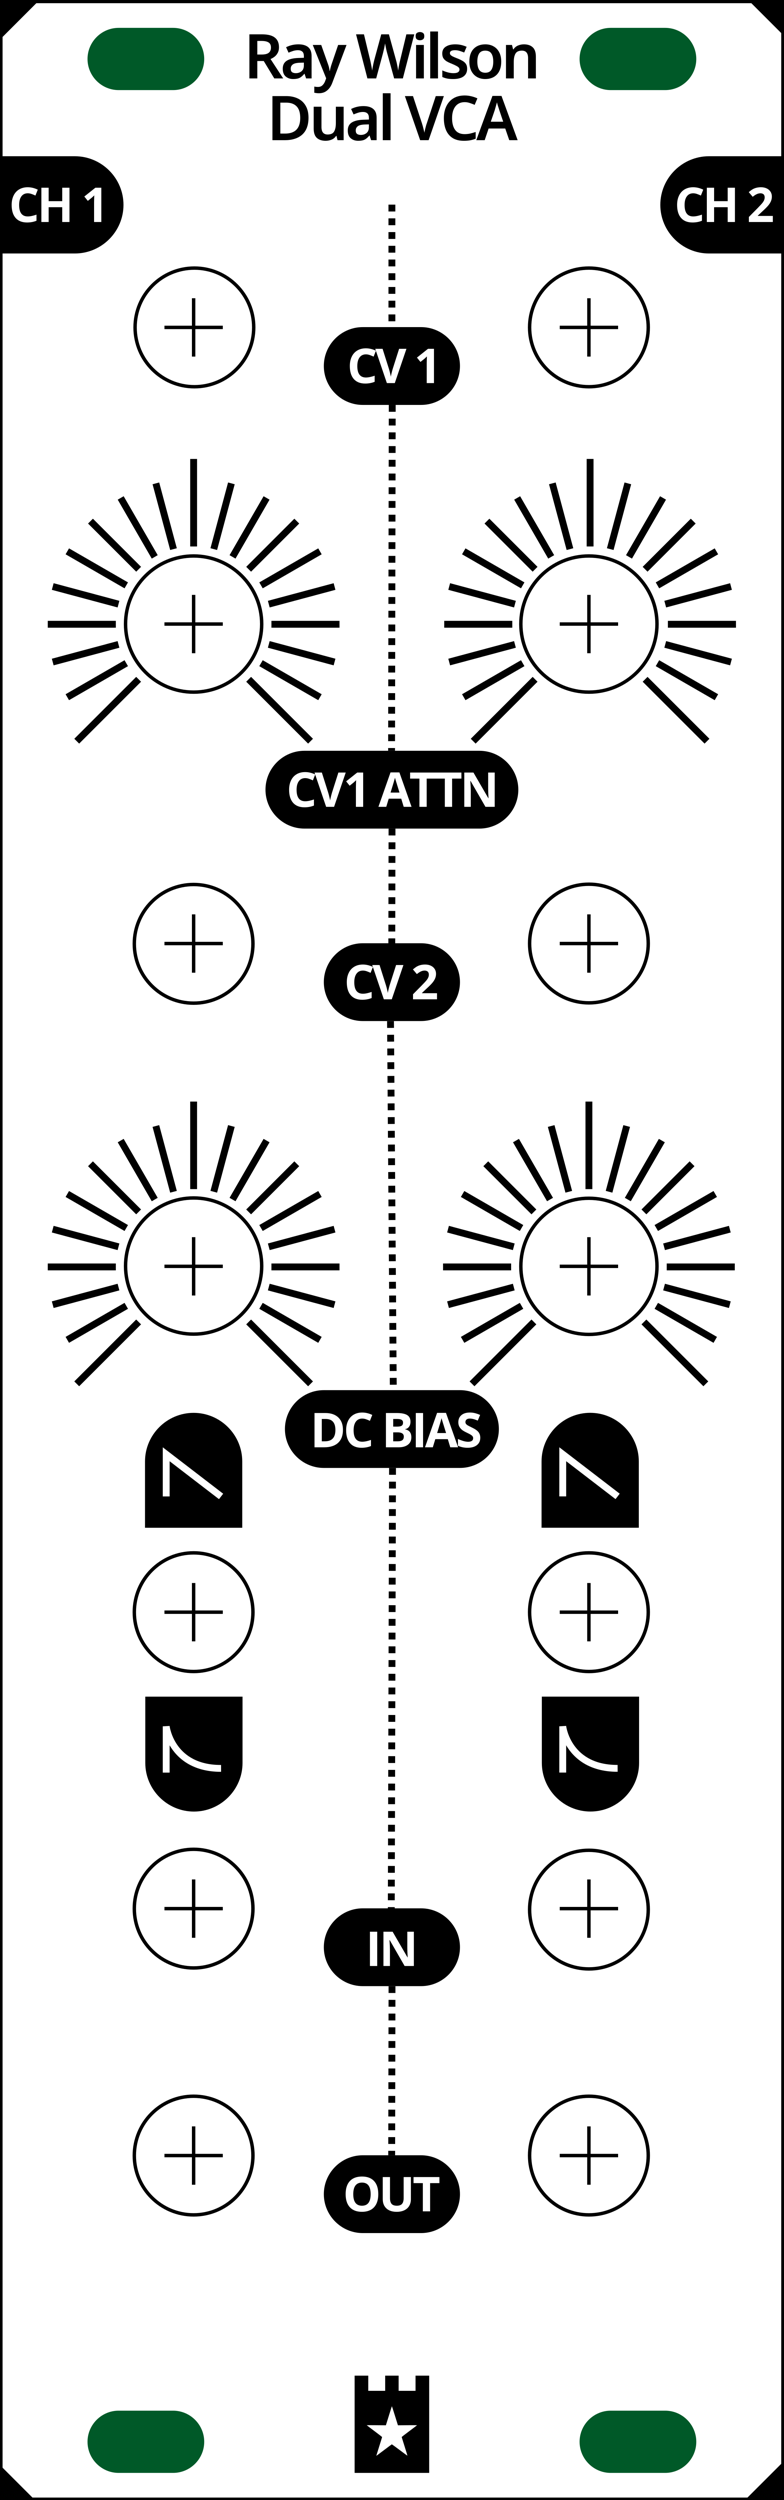<?xml version="1.0" encoding="UTF-8" standalone="no"?>
<!-- Created with Inkscape (http://www.inkscape.org/) -->

<svg
   version="1.1"
   id="svg2"
   width="152.315"
   height="485.669"
   viewBox="0 0 152.315 485.669"
   sodipodi:docname="faceplate.svg"
   inkscape:version="1.2.1 (9c6d41e410, 2022-07-14)"
   xmlns:inkscape="http://www.inkscape.org/namespaces/inkscape"
   xmlns:sodipodi="http://sodipodi.sourceforge.net/DTD/sodipodi-0.dtd"
   xmlns="http://www.w3.org/2000/svg"
   xmlns:svg="http://www.w3.org/2000/svg">
  <defs
     id="defs6">
    <linearGradient
       x1="0"
       y1="0"
       x2="1"
       y2="0"
       gradientUnits="userSpaceOnUse"
       gradientTransform="matrix(114.236,0,0,-114.236,0,182.126)"
       spreadMethod="pad"
       id="linearGradient28">
      <stop
         style="stop-opacity:1;stop-color:#cccccc"
         offset="0"
         id="stop24" />
      <stop
         style="stop-opacity:1;stop-color:#999999"
         offset="1"
         id="stop26" />
    </linearGradient>
    <clipPath
       clipPathUnits="userSpaceOnUse"
       id="clipPath38">
      <path
         d="M 0,364.252 H 114.236 V 0 H 0 Z"
         id="path36" />
    </clipPath>
    <clipPath
       clipPathUnits="userSpaceOnUse"
       id="clipPath46">
      <path
         d="M -97.303,337.475 H 108.617 V 30.755 H -97.303 Z"
         id="path44" />
    </clipPath>
    <clipPath
       clipPathUnits="userSpaceOnUse"
       id="clipPath50">
      <path
         d="m -97.303,30.755 h 205.92 v 306.72 h -205.92 z"
         id="path48" />
    </clipPath>
    <clipPath
       clipPathUnits="userSpaceOnUse"
       id="clipPath72">
      <path
         d="M 0,364.252 H 114.236 V 0 H 0 Z"
         id="path70" />
    </clipPath>
    <clipPath
       clipPathUnits="userSpaceOnUse"
       id="clipPath96">
      <path
         d="M 0,364.252 H 114.236 V 0 H 0 Z"
         id="path94" />
    </clipPath>
    <clipPath
       clipPathUnits="userSpaceOnUse"
       id="clipPath166">
      <path
         d="M 0,364.252 H 114.236 V 0 H 0 Z"
         id="path164" />
    </clipPath>
    <clipPath
       clipPathUnits="userSpaceOnUse"
       id="clipPath738">
      <path
         d="M 0,364.252 H 114.236 V 0 H 0 Z"
         id="path736" />
    </clipPath>
    <clipPath
       clipPathUnits="userSpaceOnUse"
       id="clipPath746">
      <path
         d="M 15.465,329.428 H 40.977 V 303.916 H 15.465 Z"
         id="path744" />
    </clipPath>
    <clipPath
       clipPathUnits="userSpaceOnUse"
       id="clipPath762">
      <path
         d="M 73.077,329.343 H 98.588 V 303.832 H 73.077 Z"
         id="path760" />
    </clipPath>
    <clipPath
       clipPathUnits="userSpaceOnUse"
       id="clipPath778">
      <path
         d="M 15.465,239.641 H 40.977 V 214.129 H 15.465 Z"
         id="path776" />
    </clipPath>
    <clipPath
       clipPathUnits="userSpaceOnUse"
       id="clipPath794">
      <path
         d="M 73.077,239.641 H 98.588 V 214.129 H 73.077 Z"
         id="path792" />
    </clipPath>
    <clipPath
       clipPathUnits="userSpaceOnUse"
       id="clipPath810">
      <path
         d="M 15.465,99 H 40.977 V 73.488 H 15.465 Z"
         id="path808" />
    </clipPath>
    <clipPath
       clipPathUnits="userSpaceOnUse"
       id="clipPath826">
      <path
         d="M 73.077,98.915 H 98.588 V 73.403 H 73.077 Z"
         id="path824" />
    </clipPath>
    <clipPath
       clipPathUnits="userSpaceOnUse"
       id="clipPath842">
      <path
         d="M 15.465,63.014 H 40.977 V 37.503 H 15.465 Z"
         id="path840" />
    </clipPath>
    <clipPath
       clipPathUnits="userSpaceOnUse"
       id="clipPath858">
      <path
         d="M 73.077,62.929 H 98.588 V 37.417 H 73.077 Z"
         id="path856" />
    </clipPath>
    <clipPath
       clipPathUnits="userSpaceOnUse"
       id="clipPath874">
      <path
         d="m 10.221,291.402 h 36 v -36 h -36 z"
         id="path872" />
    </clipPath>
    <clipPath
       clipPathUnits="userSpaceOnUse"
       id="clipPath890">
      <path
         d="m 67.833,291.402 h 36 v -36 H 67.833 Z"
         id="path888" />
    </clipPath>
    <clipPath
       clipPathUnits="userSpaceOnUse"
       id="clipPath906">
      <path
         d="m 67.833,197.759 h 36 v -36 H 67.833 Z"
         id="path904" />
    </clipPath>
    <clipPath
       clipPathUnits="userSpaceOnUse"
       id="clipPath922">
      <path
         d="m 10.221,198.107 h 36 v -36 h -36 z"
         id="path920" />
    </clipPath>
    <clipPath
       clipPathUnits="userSpaceOnUse"
       id="clipPath938">
      <path
         d="M 70.525,144.666 H 101.14 V 114.052 H 70.525 Z"
         id="path936" />
    </clipPath>
    <clipPath
       clipPathUnits="userSpaceOnUse"
       id="clipPath954">
      <path
         d="M 12.955,144.666 H 43.569 V 114.052 H 12.955 Z"
         id="path952" />
    </clipPath>
  </defs>
  <sodipodi:namedview
     id="namedview4"
     pagecolor="#ffffff"
     bordercolor="#999999"
     borderopacity="1"
     inkscape:showpageshadow="0"
     inkscape:pageopacity="0"
     inkscape:pagecheckerboard="0"
     inkscape:deskcolor="#d1d1d1"
     showgrid="false"
     inkscape:zoom="2.9905065"
     inkscape:cx="91.121688"
     inkscape:cy="227.55343"
     inkscape:window-width="3840"
     inkscape:window-height="2109"
     inkscape:window-x="0"
     inkscape:window-y="24"
     inkscape:window-maximized="1"
     inkscape:current-layer="g10">
    <inkscape:page
       x="0"
       y="0"
       id="page8"
       width="152.315"
       height="485.669" />
  </sodipodi:namedview>
  <g
     id="g10"
     inkscape:groupmode="layer"
     inkscape:label="Page 1"
     transform="matrix(1.333,0,0,-1.333,0,485.669)">
    <rect
       style="fill:none;fill-opacity:1;stroke:#000000;stroke-width:0.75;stroke-linecap:round;stroke-linejoin:round;stroke-dasharray:none;stroke-opacity:1"
       id="rect4543"
       width="114.236"
       height="364.252"
       x="0"
       y="-364.252"
       transform="scale(1,-1)"
       rx="0" />
    <g
       id="g66">
      <g
         id="g68"
         clip-path="url(#clipPath72)">
        <g
           id="g74"
           transform="translate(25.228,351.212)">
          <path
             d="m 0,0 h -7.937 c -2.494,0 -4.535,2.041 -4.535,4.536 0,2.494 2.041,4.535 4.535,4.535 H 0 C 2.495,9.071 4.536,7.03 4.536,4.536 4.536,2.041 2.495,0 0,0"
             style="fill:#005928;fill-opacity:1;fill-rule:nonzero;stroke:none"
             id="path76" />
        </g>
        <g
           id="g78"
           transform="translate(25.228,3.969)">
          <path
             d="m 0,0 h -7.937 c -2.494,0 -4.535,2.041 -4.535,4.535 0,2.494 2.041,4.535 4.535,4.535 H 0 C 2.495,9.07 4.536,7.029 4.536,4.535 4.536,2.041 2.495,0 0,0"
             style="fill:#005928;fill-opacity:1;fill-rule:nonzero;stroke:none"
             id="path80" />
        </g>
        <g
           id="g82"
           transform="translate(96.945,351.212)">
          <path
             d="m 0,0 h -7.937 c -2.494,0 -4.535,2.041 -4.535,4.536 0,2.494 2.041,4.535 4.535,4.535 H 0 C 2.495,9.071 4.536,7.03 4.536,4.536 4.536,2.041 2.495,0 0,0"
             style="fill:#005928;fill-opacity:1;fill-rule:nonzero;stroke:none"
             id="path84" />
        </g>
        <g
           id="g86"
           transform="translate(96.945,3.969)">
          <path
             d="m 0,0 h -7.937 c -2.494,0 -4.535,2.041 -4.535,4.535 0,2.494 2.041,4.535 4.535,4.535 H 0 C 2.495,9.07 4.536,7.029 4.536,4.535 4.536,2.041 2.495,0 0,0"
             style="fill:#005928;fill-opacity:1;fill-rule:nonzero;stroke:none"
             id="path88" />
        </g>
      </g>
    </g>
    <g
       id="g90">
      <g
         id="g92"
         clip-path="url(#clipPath96)">
        <g
           id="g98"
           transform="translate(36.867,226.8)">
          <path
             d="m 0,0 c 0,-4.775 -3.871,-8.646 -8.646,-8.646 -4.774,0 -8.646,3.871 -8.646,8.646 0,4.774 3.872,8.646 8.646,8.646 C -3.871,8.646 0,4.774 0,0 Z"
             style="fill:none;stroke:#000000;stroke-width:0.5;stroke-linecap:butt;stroke-linejoin:miter;stroke-miterlimit:10;stroke-dasharray:none;stroke-opacity:1"
             id="path100" />
        </g>
        <g
           id="g102"
           transform="translate(94.479,226.843)">
          <path
             d="m 0,0 c 0,-4.774 -3.871,-8.646 -8.646,-8.646 -4.775,0 -8.646,3.872 -8.646,8.646 0,4.775 3.871,8.646 8.646,8.646 C -3.871,8.646 0,4.775 0,0 Z"
             style="fill:none;stroke:#000000;stroke-width:0.5;stroke-linecap:butt;stroke-linejoin:miter;stroke-miterlimit:10;stroke-dasharray:none;stroke-opacity:1"
             id="path104" />
        </g>
        <g
           id="g106"
           transform="translate(36.98,316.63)">
          <path
             d="m 0,0 c 0,-4.775 -3.871,-8.646 -8.646,-8.646 -4.774,0 -8.646,3.871 -8.646,8.646 0,4.775 3.872,8.646 8.646,8.646 C -3.871,8.646 0,4.775 0,0 Z"
             style="fill:none;stroke:#000000;stroke-width:0.5;stroke-linecap:butt;stroke-linejoin:miter;stroke-miterlimit:10;stroke-dasharray:none;stroke-opacity:1"
             id="path108" />
        </g>
        <g
           id="g110"
           transform="translate(94.479,316.63)">
          <path
             d="m 0,0 c 0,-4.775 -3.871,-8.646 -8.646,-8.646 -4.775,0 -8.646,3.871 -8.646,8.646 0,4.775 3.871,8.646 8.646,8.646 C -3.871,8.646 0,4.775 0,0 Z"
             style="fill:none;stroke:#000000;stroke-width:0.5;stroke-linecap:butt;stroke-linejoin:miter;stroke-miterlimit:10;stroke-dasharray:none;stroke-opacity:1"
             id="path112" />
        </g>
        <g
           id="g114"
           transform="translate(36.867,129.401)">
          <path
             d="m 0,0 c 0,-4.774 -3.871,-8.646 -8.646,-8.646 -4.774,0 -8.646,3.872 -8.646,8.646 0,4.775 3.872,8.646 8.646,8.646 C -3.871,8.646 0,4.775 0,0 Z"
             style="fill:none;stroke:#000000;stroke-width:0.5;stroke-linecap:butt;stroke-linejoin:miter;stroke-miterlimit:10;stroke-dasharray:none;stroke-opacity:1"
             id="path116" />
        </g>
        <g
           id="g118"
           transform="translate(94.479,129.401)">
          <path
             d="m 0,0 c 0,-4.774 -3.871,-8.646 -8.646,-8.646 -4.775,0 -8.646,3.872 -8.646,8.646 0,4.775 3.871,8.646 8.646,8.646 C -3.871,8.646 0,4.775 0,0 Z"
             style="fill:none;stroke:#000000;stroke-width:0.5;stroke-linecap:butt;stroke-linejoin:miter;stroke-miterlimit:10;stroke-dasharray:none;stroke-opacity:1"
             id="path120" />
        </g>
        <g
           id="g122"
           transform="translate(36.867,86.201)">
          <path
             d="m 0,0 c 0,-4.774 -3.871,-8.646 -8.646,-8.646 -4.774,0 -8.646,3.872 -8.646,8.646 0,4.775 3.872,8.646 8.646,8.646 C -3.871,8.646 0,4.775 0,0 Z"
             style="fill:none;stroke:#000000;stroke-width:0.5;stroke-linecap:butt;stroke-linejoin:miter;stroke-miterlimit:10;stroke-dasharray:none;stroke-opacity:1"
             id="path124" />
        </g>
        <g
           id="g126"
           transform="translate(36.867,50.216)">
          <path
             d="m 0,0 c 0,-4.774 -3.871,-8.646 -8.646,-8.646 -4.774,0 -8.646,3.872 -8.646,8.646 0,4.774 3.872,8.646 8.646,8.646 C -3.871,8.646 0,4.774 0,0 Z"
             style="fill:none;stroke:#000000;stroke-width:0.5;stroke-linecap:butt;stroke-linejoin:miter;stroke-miterlimit:10;stroke-dasharray:none;stroke-opacity:1"
             id="path128" />
        </g>
        <g
           id="g130"
           transform="translate(94.479,86.059)">
          <path
             d="m 0,0 c 0,-4.775 -3.871,-8.646 -8.646,-8.646 -4.775,0 -8.646,3.871 -8.646,8.646 0,4.774 3.871,8.646 8.646,8.646 C -3.871,8.646 0,4.774 0,0 Z"
             style="fill:none;stroke:#000000;stroke-width:0.5;stroke-linecap:butt;stroke-linejoin:miter;stroke-miterlimit:10;stroke-dasharray:none;stroke-opacity:1"
             id="path132" />
        </g>
        <g
           id="g134"
           transform="translate(94.479,50.216)">
          <path
             d="m 0,0 c 0,-4.774 -3.871,-8.646 -8.646,-8.646 -4.775,0 -8.646,3.872 -8.646,8.646 0,4.774 3.871,8.646 8.646,8.646 C -3.871,8.646 0,4.774 0,0 Z"
             style="fill:none;stroke:#000000;stroke-width:0.5;stroke-linecap:butt;stroke-linejoin:miter;stroke-miterlimit:10;stroke-dasharray:none;stroke-opacity:1"
             id="path136" />
        </g>
        <g
           id="g138"
           transform="translate(38.142,273.401)">
          <path
             d="m 0,0 c 0,-5.479 -4.442,-9.921 -9.921,-9.921 -5.48,0 -9.922,4.442 -9.922,9.921 0,5.479 4.442,9.921 9.922,9.921 C -4.442,9.921 0,5.479 0,0 Z"
             style="fill:none;stroke:#000000;stroke-width:0.5;stroke-linecap:butt;stroke-linejoin:miter;stroke-miterlimit:10;stroke-dasharray:none;stroke-opacity:1"
             id="path140" />
        </g>
        <g
           id="g142"
           transform="translate(95.754,273.401)">
          <path
             d="m 0,0 c 0,-5.479 -4.442,-9.921 -9.922,-9.921 -5.478,0 -9.921,4.442 -9.921,9.921 0,5.479 4.443,9.921 9.921,9.921 C -4.442,9.921 0,5.479 0,0 Z"
             style="fill:none;stroke:#000000;stroke-width:0.5;stroke-linecap:butt;stroke-linejoin:miter;stroke-miterlimit:10;stroke-dasharray:none;stroke-opacity:1"
             id="path144" />
        </g>
        <g
           id="g146"
           transform="translate(38.142,179.845)">
          <path
             d="m 0,0 c 0,-5.479 -4.442,-9.922 -9.921,-9.922 -5.479,0 -9.921,4.443 -9.921,9.922 0,5.479 4.442,9.921 9.921,9.921 C -4.442,9.921 0,5.479 0,0 Z"
             style="fill:none;stroke:#000000;stroke-width:0.5;stroke-linecap:butt;stroke-linejoin:miter;stroke-miterlimit:10;stroke-dasharray:none;stroke-opacity:1"
             id="path148" />
        </g>
        <g
           id="g150"
           transform="translate(95.754,179.802)">
          <path
             d="m 0,0 c 0,-5.479 -4.442,-9.922 -9.922,-9.922 -5.478,0 -9.921,4.443 -9.921,9.922 0,5.479 4.443,9.921 9.921,9.921 C -4.442,9.921 0,5.479 0,0 Z"
             style="fill:none;stroke:#000000;stroke-width:0.5;stroke-linecap:butt;stroke-linejoin:miter;stroke-miterlimit:10;stroke-dasharray:none;stroke-opacity:1"
             id="path152" />
        </g>
      </g>
    </g>
    <g
       aria-label="Ray Wilson
Dual VCA"
       transform="matrix(1,0,0,-1,35.513,352.914)"
       id="text158"
       style="font-weight:600;font-size:9px;font-family:'Open Sans Semibold';-inkscape-font-specification:OpenSans-Semibold">
      <path
         d="m 2.664,-6.426 q 1.269,0 1.872,0.468 0.612,0.468 0.612,1.422 0,0.468 -0.18,0.801 -0.171,0.333 -0.45,0.558 -0.279,0.216 -0.603,0.351 L 5.76,0 H 4.464 L 2.925,-2.538 H 1.989 V 0 H 0.837 V -6.426 Z M 2.592,-5.463 H 1.989 v 1.98 h 0.639 q 0.711,0 1.026,-0.252 0.324,-0.261 0.324,-0.765 0,-0.522 -0.342,-0.738 -0.333,-0.225 -1.044,-0.225 z"
         id="path1803" />
      <path
         d="m 7.974,-4.968 q 0.945,0 1.431,0.414 0.495,0.414 0.495,1.278 V 0 h -0.801 l -0.225,-0.675 h -0.036 q -0.315,0.396 -0.666,0.585 -0.351,0.18 -0.954,0.18 -0.657,0 -1.089,-0.369 -0.432,-0.369 -0.432,-1.143 0,-0.756 0.549,-1.134 0.558,-0.378 1.683,-0.423 l 0.846,-0.027 v -0.243 q 0,-0.459 -0.225,-0.657 -0.225,-0.207 -0.63,-0.207 -0.369,0 -0.711,0.108 -0.333,0.108 -0.666,0.252 l -0.36,-0.792 q 0.36,-0.189 0.819,-0.306 0.468,-0.117 0.972,-0.117 z m 0.207,2.682 q -0.747,0.027 -1.035,0.261 -0.288,0.225 -0.288,0.612 0,0.351 0.198,0.504 0.207,0.144 0.54,0.144 0.495,0 0.837,-0.279 0.342,-0.288 0.342,-0.846 v -0.414 z"
         id="path1805" />
      <path
         d="m 10.071,-4.878 h 1.233 l 0.972,2.754 q 0.099,0.261 0.162,0.513 0.063,0.252 0.09,0.513 h 0.036 q 0.036,-0.225 0.108,-0.495 0.072,-0.27 0.162,-0.531 l 0.936,-2.754 h 1.224 L 12.915,0.648 Q 12.636,1.377 12.15,1.764 11.673,2.16 10.971,2.16 10.746,2.16 10.584,2.133 10.422,2.115 10.296,2.088 v -0.9 q 0.099,0.018 0.234,0.036 0.144,0.018 0.297,0.018 0.423,0 0.666,-0.252 0.252,-0.243 0.387,-0.612 l 0.144,-0.396 z"
         id="path1807" />
      <path
         d="M 24.867,-6.426 23.202,0 h -1.269 l -1.017,-3.69 q -0.054,-0.18 -0.117,-0.459 -0.063,-0.288 -0.117,-0.558 -0.054,-0.27 -0.072,-0.396 -0.018,0.126 -0.072,0.396 -0.045,0.261 -0.117,0.549 -0.063,0.288 -0.117,0.486 l -0.99,3.672 h -1.278 l -1.656,-6.426 h 1.152 l 0.882,3.663 q 0.063,0.234 0.117,0.531 0.063,0.297 0.117,0.594 0.054,0.288 0.081,0.504 0.027,-0.225 0.081,-0.522 0.054,-0.297 0.117,-0.576 0.063,-0.288 0.117,-0.486 l 1.008,-3.708 h 1.116 l 1.026,3.717 q 0.063,0.198 0.126,0.495 0.063,0.288 0.117,0.576 0.054,0.288 0.081,0.504 0.027,-0.225 0.072,-0.513 0.054,-0.288 0.117,-0.585 0.063,-0.297 0.126,-0.531 l 0.882,-3.663 z"
         id="path1809" />
      <path
         d="m 25.695,-6.759 q 0.261,0 0.441,0.135 0.189,0.126 0.189,0.459 0,0.333 -0.189,0.468 -0.18,0.135 -0.441,0.135 -0.261,0 -0.45,-0.135 -0.18,-0.135 -0.18,-0.468 0,-0.333 0.18,-0.459 0.189,-0.135 0.45,-0.135 z m 0.567,1.881 V 0 h -1.134 v -4.878 z"
         id="path1811" />
      <path
         d="m 28.323,0 h -1.134 v -6.84 h 1.134 z"
         id="path1813" />
      <path
         d="m 32.571,-1.413 q 0,0.738 -0.531,1.125 -0.522,0.378 -1.503,0.378 -0.513,0 -0.882,-0.072 -0.36,-0.072 -0.702,-0.225 V -1.17 q 0.36,0.171 0.792,0.288 0.441,0.117 0.828,0.117 0.468,0 0.675,-0.144 0.207,-0.144 0.207,-0.387 0,-0.144 -0.081,-0.252 Q 31.293,-1.665 31.05,-1.8 30.816,-1.935 30.348,-2.133 29.88,-2.313 29.565,-2.502 29.259,-2.7 29.097,-2.961 q -0.153,-0.261 -0.153,-0.675 0,-0.657 0.513,-0.99 0.522,-0.342 1.386,-0.342 0.45,0 0.846,0.09 0.405,0.09 0.81,0.27 l -0.36,0.837 q -0.342,-0.144 -0.666,-0.243 -0.324,-0.099 -0.666,-0.099 -0.747,0 -0.747,0.423 0,0.153 0.09,0.261 0.099,0.108 0.333,0.234 0.243,0.117 0.684,0.288 0.432,0.171 0.747,0.36 0.315,0.18 0.486,0.45 0.171,0.27 0.171,0.684 z"
         id="path1815" />
      <path
         d="m 37.539,-2.448 q 0,1.215 -0.63,1.881 -0.63,0.657 -1.71,0.657 -0.666,0 -1.188,-0.297 -0.522,-0.297 -0.819,-0.864 -0.297,-0.567 -0.297,-1.377 0,-1.215 0.621,-1.863 0.63,-0.657 1.71,-0.657 0.675,0 1.197,0.297 0.522,0.288 0.819,0.855 0.297,0.558 0.297,1.368 z m -3.483,0 q 0,0.774 0.27,1.197 0.279,0.423 0.891,0.423 0.612,0 0.882,-0.423 0.279,-0.423 0.279,-1.197 0,-0.774 -0.279,-1.188 -0.27,-0.414 -0.891,-0.414 -0.603,0 -0.882,0.414 -0.27,0.414 -0.27,1.188 z"
         id="path1817" />
      <path
         d="m 40.842,-4.968 q 0.819,0 1.278,0.423 0.468,0.423 0.468,1.368 V 0 h -1.134 v -2.952 q 0,-1.098 -0.9,-1.098 -0.684,0 -0.936,0.432 -0.252,0.432 -0.252,1.233 V 0 h -1.134 v -4.878 h 0.873 l 0.162,0.639 h 0.063 q 0.234,-0.378 0.639,-0.549 0.414,-0.18 0.873,-0.18 z"
         id="path1819" />
      <path
         d="m 9.45,5.724 q 0,1.629 -0.909,2.457 -0.909,0.819 -2.538,0.819 h -1.809 V 2.574 h 1.998 q 0.99,0 1.719,0.36 0.738,0.36 1.134,1.062 0.405,0.693 0.405,1.728 z m -1.206,0.036 q 0,-1.152 -0.531,-1.692 -0.522,-0.54 -1.521,-0.54 h -0.846 v 4.509 h 0.693 q 2.205,0 2.205,-2.277 z"
         id="path1821" />
      <path
         d="M 14.571,4.122 V 9 H 13.68 L 13.527,8.37 H 13.473 Q 13.23,8.748 12.816,8.919 12.411,9.09 11.952,9.09 11.133,9.09 10.665,8.667 10.206,8.244 10.206,7.308 V 4.122 h 1.134 v 2.961 q 0,1.089 0.9,1.089 0.684,0 0.936,-0.423 0.261,-0.432 0.261,-1.242 V 4.122 Z"
         id="path1823" />
      <path
         d="m 17.451,4.032 q 0.945,0 1.431,0.414 0.495,0.414 0.495,1.278 V 9 H 18.576 L 18.351,8.325 H 18.315 Q 18,8.721 17.649,8.91 q -0.351,0.18 -0.954,0.18 -0.657,0 -1.089,-0.369 -0.432,-0.369 -0.432,-1.143 0,-0.756 0.549,-1.134 0.558,-0.378 1.683,-0.423 L 18.252,5.994 V 5.751 q 0,-0.459 -0.225,-0.657 -0.225,-0.207 -0.63,-0.207 -0.369,0 -0.711,0.108 -0.333,0.108 -0.666,0.252 L 15.66,4.455 q 0.36,-0.189 0.819,-0.306 0.468,-0.117 0.972,-0.117 z m 0.207,2.682 q -0.747,0.027 -1.035,0.261 -0.288,0.225 -0.288,0.612 0,0.351 0.198,0.504 0.207,0.144 0.54,0.144 0.495,0 0.837,-0.279 0.342,-0.288 0.342,-0.846 V 6.696 Z"
         id="path1825" />
      <path
         d="M 21.411,9 H 20.277 V 2.16 h 1.134 z"
         id="path1827" />
      <path
         d="M 29.178,2.574 26.955,9 h -1.233 l -2.223,-6.426 h 1.179 l 1.296,3.933 q 0.054,0.162 0.126,0.423 0.072,0.252 0.135,0.522 0.072,0.27 0.108,0.468 0.027,-0.198 0.09,-0.468 0.063,-0.27 0.135,-0.522 0.072,-0.261 0.135,-0.423 l 1.296,-3.933 z"
         id="path1829" />
      <path
         d="m 32.22,3.456 q -0.882,0 -1.368,0.63 -0.477,0.63 -0.477,1.71 0,1.089 0.45,1.71 0.45,0.612 1.386,0.612 0.405,0 0.792,-0.081 0.387,-0.09 0.81,-0.234 v 0.981 q -0.396,0.162 -0.801,0.234 -0.396,0.072 -0.918,0.072 -0.99,0 -1.638,-0.405 -0.648,-0.414 -0.963,-1.152 -0.315,-0.747 -0.315,-1.746 0,-0.972 0.351,-1.71 0.351,-0.747 1.026,-1.17 0.684,-0.423 1.665,-0.423 0.486,0 0.954,0.117 0.477,0.108 0.891,0.306 l -0.396,0.945 q -0.342,-0.153 -0.711,-0.27 -0.36,-0.126 -0.738,-0.126 z"
         id="path1831" />
      <path
         d="M 38.709,9 38.124,7.299 H 35.703 L 35.127,9 h -1.224 l 2.358,-6.453 h 1.314 L 39.933,9 Z M 37.269,4.653 Q 37.233,4.527 37.161,4.311 37.089,4.095 37.017,3.87 36.954,3.636 36.918,3.483 q -0.045,0.18 -0.117,0.414 -0.063,0.234 -0.126,0.441 -0.063,0.207 -0.09,0.315 l -0.567,1.656 h 1.809 z"
         id="path1833" />
    </g>
    <g
       id="g160">
      <g
         id="g162"
         clip-path="url(#clipPath166)">
        <g
           id="g168"
           transform="translate(55.993,7.309)">
          <path
             d="M 0,0 C 0.59,0.445 1.089,0.815 1.108,0.822 1.127,0.829 1.646,0.456 2.26,-0.008 2.875,-0.472 3.382,-0.841 3.386,-0.827 3.391,-0.814 3.205,-0.205 2.974,0.526 2.743,1.257 2.553,1.87 2.553,1.888 2.553,1.906 3.054,2.295 3.667,2.752 4.279,3.209 4.784,3.593 4.788,3.604 4.792,3.616 4.168,3.62 3.4,3.612 L 2.004,3.599 1.571,4.989 C 1.333,5.754 1.132,6.379 1.125,6.379 1.117,6.379 0.954,5.871 0.762,5.251 0.57,4.632 0.375,4.006 0.33,3.861 L 0.246,3.599 -1.149,3.612 c -0.768,0.008 -1.395,0.007 -1.394,-0.003 0,-0.009 0.504,-0.393 1.12,-0.853 0.615,-0.46 1.119,-0.853 1.119,-0.873 0,-0.02 -0.189,-0.633 -0.42,-1.362 -0.231,-0.729 -0.42,-1.336 -0.42,-1.349 C -1.144,-0.862 -1.149,-0.866 0,0 m -4.309,3.746 v 7.087 h 0.994 0.995 V 9.727 8.62 h 1.232 1.233 v 1.107 1.106 h 0.98 0.98 V 9.727 8.62 H 3.337 4.57 v 1.107 1.106 H 5.564 6.559 V 3.746 -3.34 H 1.125 -4.309 Z"
             style="fill:#000000;fill-opacity:1;fill-rule:nonzero;stroke:none"
             id="path170" />
        </g>
        <g
           id="g172"
           transform="translate(48.757,278.87)">
          <path
             d="M 0,0 -9.583,-2.568"
             style="fill:none;stroke:#000000;stroke-width:1;stroke-linecap:butt;stroke-linejoin:miter;stroke-miterlimit:10;stroke-dasharray:none;stroke-opacity:1"
             id="path174" />
        </g>
        <g
           id="g176"
           transform="translate(17.269,270.433)">
          <path
             d="M 0,0 -9.583,-2.568"
             style="fill:none;stroke:#000000;stroke-width:1;stroke-linecap:butt;stroke-linejoin:miter;stroke-miterlimit:10;stroke-dasharray:none;stroke-opacity:1"
             id="path178" />
        </g>
        <g
           id="g180"
           transform="translate(46.633,283.998)">
          <path
             d="M 0,0 -8.592,-4.96"
             style="fill:none;stroke:#000000;stroke-width:1;stroke-linecap:butt;stroke-linejoin:miter;stroke-miterlimit:10;stroke-dasharray:none;stroke-opacity:1"
             id="path182" />
        </g>
        <g
           id="g184"
           transform="translate(18.402,267.698)">
          <path
             d="M 0,0 -8.592,-4.96"
             style="fill:none;stroke:#000000;stroke-width:1;stroke-linecap:butt;stroke-linejoin:miter;stroke-miterlimit:10;stroke-dasharray:none;stroke-opacity:1"
             id="path186" />
        </g>
        <g
           id="g188"
           transform="translate(36.239,265.35)">
          <path
             d="M 0,0 9.02,-9.02"
             style="fill:none;stroke:#000000;stroke-width:1;stroke-linecap:butt;stroke-linejoin:miter;stroke-miterlimit:10;stroke-dasharray:none;stroke-opacity:1"
             id="path190" />
        </g>
        <g
           id="g192"
           transform="translate(43.254,288.401)">
          <path
             d="M 0,0 -7.015,-7.016"
             style="fill:none;stroke:#000000;stroke-width:1;stroke-linecap:butt;stroke-linejoin:miter;stroke-miterlimit:10;stroke-dasharray:none;stroke-opacity:1"
             id="path194" />
        </g>
        <g
           id="g196"
           transform="translate(38.851,291.779)">
          <path
             d="M 0,0 -4.961,-8.592"
             style="fill:none;stroke:#000000;stroke-width:1;stroke-linecap:butt;stroke-linejoin:miter;stroke-miterlimit:10;stroke-dasharray:none;stroke-opacity:1"
             id="path198" />
        </g>
        <g
           id="g200"
           transform="translate(33.724,293.903)">
          <path
             d="M 0,0 -2.568,-9.583"
             style="fill:none;stroke:#000000;stroke-width:1;stroke-linecap:butt;stroke-linejoin:miter;stroke-miterlimit:10;stroke-dasharray:none;stroke-opacity:1"
             id="path202" />
        </g>
        <g
           id="g204"
           transform="translate(22.719,293.903)">
          <path
             d="M 0,0 2.567,-9.583"
             style="fill:none;stroke:#000000;stroke-width:1;stroke-linecap:butt;stroke-linejoin:miter;stroke-miterlimit:10;stroke-dasharray:none;stroke-opacity:1"
             id="path206" />
        </g>
        <g
           id="g208"
           transform="translate(17.591,291.779)">
          <path
             d="M 0,0 4.961,-8.592"
             style="fill:none;stroke:#000000;stroke-width:1;stroke-linecap:butt;stroke-linejoin:miter;stroke-miterlimit:10;stroke-dasharray:none;stroke-opacity:1"
             id="path210" />
        </g>
        <g
           id="g212"
           transform="translate(13.188,288.401)">
          <path
             d="M 0,0 7.016,-7.016"
             style="fill:none;stroke:#000000;stroke-width:1;stroke-linecap:butt;stroke-linejoin:miter;stroke-miterlimit:10;stroke-dasharray:none;stroke-opacity:1"
             id="path214" />
        </g>
        <g
           id="g216"
           transform="translate(9.81,283.998)">
          <path
             d="M 0,0 8.592,-4.96"
             style="fill:none;stroke:#000000;stroke-width:1;stroke-linecap:butt;stroke-linejoin:miter;stroke-miterlimit:10;stroke-dasharray:none;stroke-opacity:1"
             id="path218" />
        </g>
        <g
           id="g220"
           transform="translate(38.041,267.698)">
          <path
             d="M 0,0 8.592,-4.96"
             style="fill:none;stroke:#000000;stroke-width:1;stroke-linecap:butt;stroke-linejoin:miter;stroke-miterlimit:10;stroke-dasharray:none;stroke-opacity:1"
             id="path222" />
        </g>
        <g
           id="g224"
           transform="translate(7.686,278.87)">
          <path
             d="M 0,0 9.583,-2.568"
             style="fill:none;stroke:#000000;stroke-width:1;stroke-linecap:butt;stroke-linejoin:miter;stroke-miterlimit:10;stroke-dasharray:none;stroke-opacity:1"
             id="path226" />
        </g>
        <g
           id="g228"
           transform="translate(39.173,270.433)">
          <path
             d="M 0,0 9.583,-2.568"
             style="fill:none;stroke:#000000;stroke-width:1;stroke-linecap:butt;stroke-linejoin:miter;stroke-miterlimit:10;stroke-dasharray:none;stroke-opacity:1"
             id="path230" />
        </g>
        <g
           id="g232"
           transform="translate(28.221,297.462)">
          <path
             d="M 0,0 V -12.756"
             style="fill:none;stroke:#000000;stroke-width:1;stroke-linecap:butt;stroke-linejoin:miter;stroke-miterlimit:10;stroke-dasharray:none;stroke-opacity:1"
             id="path234" />
        </g>
        <g
           id="g236"
           transform="translate(20.204,265.35)">
          <path
             d="M 0,0 -9.02,-9.02"
             style="fill:none;stroke:#000000;stroke-width:1;stroke-linecap:butt;stroke-linejoin:miter;stroke-miterlimit:10;stroke-dasharray:none;stroke-opacity:1"
             id="path238" />
        </g>
        <g
           id="g240"
           transform="translate(49.481,273.368)">
          <path
             d="M 0,0 H -9.921"
             style="fill:none;stroke:#000000;stroke-width:1;stroke-linecap:butt;stroke-linejoin:miter;stroke-miterlimit:10;stroke-dasharray:none;stroke-opacity:1"
             id="path242" />
        </g>
        <g
           id="g244"
           transform="translate(16.883,273.368)">
          <path
             d="M 0,0 H -9.921"
             style="fill:none;stroke:#000000;stroke-width:1;stroke-linecap:butt;stroke-linejoin:miter;stroke-miterlimit:10;stroke-dasharray:none;stroke-opacity:1"
             id="path246" />
        </g>
        <g
           id="g248"
           transform="translate(2e-4,358.583)">
          <path
             d="M 0,0 V 5.669 H 5.669"
             style="fill:#000000;fill-opacity:1;fill-rule:nonzero;stroke:none"
             id="path250" />
        </g>
        <g
           id="g252"
           transform="translate(114.237,5.669)">
          <path
             d="M 0,0 V -5.669 H -5.67"
             style="fill:#000000;fill-opacity:1;fill-rule:nonzero;stroke:none"
             id="path254" />
        </g>
        <g
           id="g256"
           transform="translate(106.539,278.87)">
          <path
             d="M 0,0 -9.583,-2.568"
             style="fill:none;stroke:#000000;stroke-width:1;stroke-linecap:butt;stroke-linejoin:miter;stroke-miterlimit:10;stroke-dasharray:none;stroke-opacity:1"
             id="path258" />
        </g>
        <g
           id="g260"
           transform="translate(75.052,270.433)">
          <path
             d="M 0,0 -9.583,-2.568"
             style="fill:none;stroke:#000000;stroke-width:1;stroke-linecap:butt;stroke-linejoin:miter;stroke-miterlimit:10;stroke-dasharray:none;stroke-opacity:1"
             id="path262" />
        </g>
        <g
           id="g264"
           transform="translate(104.415,283.998)">
          <path
             d="M 0,0 -8.592,-4.96"
             style="fill:none;stroke:#000000;stroke-width:1;stroke-linecap:butt;stroke-linejoin:miter;stroke-miterlimit:10;stroke-dasharray:none;stroke-opacity:1"
             id="path266" />
        </g>
        <g
           id="g268"
           transform="translate(76.184,267.698)">
          <path
             d="M 0,0 -8.592,-4.96"
             style="fill:none;stroke:#000000;stroke-width:1;stroke-linecap:butt;stroke-linejoin:miter;stroke-miterlimit:10;stroke-dasharray:none;stroke-opacity:1"
             id="path270" />
        </g>
        <g
           id="g272"
           transform="translate(94.022,265.35)">
          <path
             d="M 0,0 9.02,-9.02"
             style="fill:none;stroke:#000000;stroke-width:1;stroke-linecap:butt;stroke-linejoin:miter;stroke-miterlimit:10;stroke-dasharray:none;stroke-opacity:1"
             id="path274" />
        </g>
        <g
           id="g276"
           transform="translate(101.036,288.401)">
          <path
             d="M 0,0 -7.015,-7.016"
             style="fill:none;stroke:#000000;stroke-width:1;stroke-linecap:butt;stroke-linejoin:miter;stroke-miterlimit:10;stroke-dasharray:none;stroke-opacity:1"
             id="path278" />
        </g>
        <g
           id="g280"
           transform="translate(96.634,291.779)">
          <path
             d="M 0,0 -4.961,-8.592"
             style="fill:none;stroke:#000000;stroke-width:1;stroke-linecap:butt;stroke-linejoin:miter;stroke-miterlimit:10;stroke-dasharray:none;stroke-opacity:1"
             id="path282" />
        </g>
        <g
           id="g284"
           transform="translate(91.506,293.903)">
          <path
             d="M 0,0 -2.567,-9.583"
             style="fill:none;stroke:#000000;stroke-width:1;stroke-linecap:butt;stroke-linejoin:miter;stroke-miterlimit:10;stroke-dasharray:none;stroke-opacity:1"
             id="path286" />
        </g>
        <g
           id="g288"
           transform="translate(80.501,293.903)">
          <path
             d="M 0,0 2.568,-9.583"
             style="fill:none;stroke:#000000;stroke-width:1;stroke-linecap:butt;stroke-linejoin:miter;stroke-miterlimit:10;stroke-dasharray:none;stroke-opacity:1"
             id="path290" />
        </g>
        <g
           id="g292"
           transform="translate(75.374,291.779)">
          <path
             d="M 0,0 4.96,-8.592"
             style="fill:none;stroke:#000000;stroke-width:1;stroke-linecap:butt;stroke-linejoin:miter;stroke-miterlimit:10;stroke-dasharray:none;stroke-opacity:1"
             id="path294" />
        </g>
        <g
           id="g296"
           transform="translate(70.971,288.401)">
          <path
             d="M 0,0 7.016,-7.016"
             style="fill:none;stroke:#000000;stroke-width:1;stroke-linecap:butt;stroke-linejoin:miter;stroke-miterlimit:10;stroke-dasharray:none;stroke-opacity:1"
             id="path298" />
        </g>
        <g
           id="g300"
           transform="translate(67.592,283.998)">
          <path
             d="M 0,0 8.592,-4.96"
             style="fill:none;stroke:#000000;stroke-width:1;stroke-linecap:butt;stroke-linejoin:miter;stroke-miterlimit:10;stroke-dasharray:none;stroke-opacity:1"
             id="path302" />
        </g>
        <g
           id="g304"
           transform="translate(95.823,267.698)">
          <path
             d="M 0,0 8.592,-4.96"
             style="fill:none;stroke:#000000;stroke-width:1;stroke-linecap:butt;stroke-linejoin:miter;stroke-miterlimit:10;stroke-dasharray:none;stroke-opacity:1"
             id="path306" />
        </g>
        <g
           id="g308"
           transform="translate(65.469,278.87)">
          <path
             d="M 0,0 9.583,-2.568"
             style="fill:none;stroke:#000000;stroke-width:1;stroke-linecap:butt;stroke-linejoin:miter;stroke-miterlimit:10;stroke-dasharray:none;stroke-opacity:1"
             id="path310" />
        </g>
        <g
           id="g312"
           transform="translate(96.956,270.433)">
          <path
             d="M 0,0 9.583,-2.568"
             style="fill:none;stroke:#000000;stroke-width:1;stroke-linecap:butt;stroke-linejoin:miter;stroke-miterlimit:10;stroke-dasharray:none;stroke-opacity:1"
             id="path314" />
        </g>
        <g
           id="g316"
           transform="translate(86.004,297.462)">
          <path
             d="M 0,0 V -12.756"
             style="fill:none;stroke:#000000;stroke-width:1;stroke-linecap:butt;stroke-linejoin:miter;stroke-miterlimit:10;stroke-dasharray:none;stroke-opacity:1"
             id="path318" />
        </g>
        <g
           id="g320"
           transform="translate(77.987,265.35)">
          <path
             d="M 0,0 -9.02,-9.02"
             style="fill:none;stroke:#000000;stroke-width:1;stroke-linecap:butt;stroke-linejoin:miter;stroke-miterlimit:10;stroke-dasharray:none;stroke-opacity:1"
             id="path322" />
        </g>
        <g
           id="g324"
           transform="translate(107.264,273.368)">
          <path
             d="M 0,0 H -9.922"
             style="fill:none;stroke:#000000;stroke-width:1;stroke-linecap:butt;stroke-linejoin:miter;stroke-miterlimit:10;stroke-dasharray:none;stroke-opacity:1"
             id="path326" />
        </g>
        <g
           id="g328"
           transform="translate(74.665,273.368)">
          <path
             d="M 0,0 H -9.921"
             style="fill:none;stroke:#000000;stroke-width:1;stroke-linecap:butt;stroke-linejoin:miter;stroke-miterlimit:10;stroke-dasharray:none;stroke-opacity:1"
             id="path330" />
        </g>
        <g
           id="g332"
           transform="translate(48.757,185.218)">
          <path
             d="M 0,0 -9.583,-2.568"
             style="fill:none;stroke:#000000;stroke-width:1;stroke-linecap:butt;stroke-linejoin:miter;stroke-miterlimit:10;stroke-dasharray:none;stroke-opacity:1"
             id="path334" />
        </g>
        <g
           id="g336"
           transform="translate(17.269,176.78)">
          <path
             d="M 0,0 -9.583,-2.567"
             style="fill:none;stroke:#000000;stroke-width:1;stroke-linecap:butt;stroke-linejoin:miter;stroke-miterlimit:10;stroke-dasharray:none;stroke-opacity:1"
             id="path338" />
        </g>
        <g
           id="g340"
           transform="translate(46.633,190.345)">
          <path
             d="M 0,0 -8.592,-4.96"
             style="fill:none;stroke:#000000;stroke-width:1;stroke-linecap:butt;stroke-linejoin:miter;stroke-miterlimit:10;stroke-dasharray:none;stroke-opacity:1"
             id="path342" />
        </g>
        <g
           id="g344"
           transform="translate(18.402,174.046)">
          <path
             d="M 0,0 -8.592,-4.96"
             style="fill:none;stroke:#000000;stroke-width:1;stroke-linecap:butt;stroke-linejoin:miter;stroke-miterlimit:10;stroke-dasharray:none;stroke-opacity:1"
             id="path346" />
        </g>
        <g
           id="g348"
           transform="translate(36.239,171.698)">
          <path
             d="M 0,0 9.02,-9.021"
             style="fill:none;stroke:#000000;stroke-width:1;stroke-linecap:butt;stroke-linejoin:miter;stroke-miterlimit:10;stroke-dasharray:none;stroke-opacity:1"
             id="path350" />
        </g>
        <g
           id="g352"
           transform="translate(43.254,194.749)">
          <path
             d="M 0,0 -7.016,-7.016"
             style="fill:none;stroke:#000000;stroke-width:1;stroke-linecap:butt;stroke-linejoin:miter;stroke-miterlimit:10;stroke-dasharray:none;stroke-opacity:1"
             id="path354" />
        </g>
        <g
           id="g356"
           transform="translate(38.851,198.127)">
          <path
             d="M 0,0 -4.961,-8.592"
             style="fill:none;stroke:#000000;stroke-width:1;stroke-linecap:butt;stroke-linejoin:miter;stroke-miterlimit:10;stroke-dasharray:none;stroke-opacity:1"
             id="path358" />
        </g>
        <g
           id="g360"
           transform="translate(33.723,200.251)">
          <path
             d="M 0,0 -2.567,-9.583"
             style="fill:none;stroke:#000000;stroke-width:1;stroke-linecap:butt;stroke-linejoin:miter;stroke-miterlimit:10;stroke-dasharray:none;stroke-opacity:1"
             id="path362" />
        </g>
        <g
           id="g364"
           transform="translate(22.718,200.251)">
          <path
             d="M 0,0 2.568,-9.583"
             style="fill:none;stroke:#000000;stroke-width:1;stroke-linecap:butt;stroke-linejoin:miter;stroke-miterlimit:10;stroke-dasharray:none;stroke-opacity:1"
             id="path366" />
        </g>
        <g
           id="g368"
           transform="translate(17.591,198.127)">
          <path
             d="M 0,0 4.961,-8.592"
             style="fill:none;stroke:#000000;stroke-width:1;stroke-linecap:butt;stroke-linejoin:miter;stroke-miterlimit:10;stroke-dasharray:none;stroke-opacity:1"
             id="path370" />
        </g>
        <g
           id="g372"
           transform="translate(13.188,194.749)">
          <path
             d="M 0,0 7.015,-7.016"
             style="fill:none;stroke:#000000;stroke-width:1;stroke-linecap:butt;stroke-linejoin:miter;stroke-miterlimit:10;stroke-dasharray:none;stroke-opacity:1"
             id="path374" />
        </g>
        <g
           id="g376"
           transform="translate(9.81,190.345)">
          <path
             d="M 0,0 8.592,-4.96"
             style="fill:none;stroke:#000000;stroke-width:1;stroke-linecap:butt;stroke-linejoin:miter;stroke-miterlimit:10;stroke-dasharray:none;stroke-opacity:1"
             id="path378" />
        </g>
        <g
           id="g380"
           transform="translate(38.041,174.046)">
          <path
             d="M 0,0 8.592,-4.96"
             style="fill:none;stroke:#000000;stroke-width:1;stroke-linecap:butt;stroke-linejoin:miter;stroke-miterlimit:10;stroke-dasharray:none;stroke-opacity:1"
             id="path382" />
        </g>
        <g
           id="g384"
           transform="translate(7.686,185.218)">
          <path
             d="M 0,0 9.583,-2.568"
             style="fill:none;stroke:#000000;stroke-width:1;stroke-linecap:butt;stroke-linejoin:miter;stroke-miterlimit:10;stroke-dasharray:none;stroke-opacity:1"
             id="path386" />
        </g>
        <g
           id="g388"
           transform="translate(39.173,176.78)">
          <path
             d="M 0,0 9.583,-2.567"
             style="fill:none;stroke:#000000;stroke-width:1;stroke-linecap:butt;stroke-linejoin:miter;stroke-miterlimit:10;stroke-dasharray:none;stroke-opacity:1"
             id="path390" />
        </g>
        <g
           id="g392"
           transform="translate(28.221,203.81)">
          <path
             d="M 0,0 V -12.756"
             style="fill:none;stroke:#000000;stroke-width:1;stroke-linecap:butt;stroke-linejoin:miter;stroke-miterlimit:10;stroke-dasharray:none;stroke-opacity:1"
             id="path394" />
        </g>
        <g
           id="g396"
           transform="translate(20.203,171.698)">
          <path
             d="M 0,0 -9.02,-9.021"
             style="fill:none;stroke:#000000;stroke-width:1;stroke-linecap:butt;stroke-linejoin:miter;stroke-miterlimit:10;stroke-dasharray:none;stroke-opacity:1"
             id="path398" />
        </g>
        <g
           id="g400"
           transform="translate(49.481,179.716)">
          <path
             d="M 0,0 H -9.921"
             style="fill:none;stroke:#000000;stroke-width:1;stroke-linecap:butt;stroke-linejoin:miter;stroke-miterlimit:10;stroke-dasharray:none;stroke-opacity:1"
             id="path402" />
        </g>
        <g
           id="g404"
           transform="translate(16.883,179.716)">
          <path
             d="M 0,0 H -9.921"
             style="fill:none;stroke:#000000;stroke-width:1;stroke-linecap:butt;stroke-linejoin:miter;stroke-miterlimit:10;stroke-dasharray:none;stroke-opacity:1"
             id="path406" />
        </g>
        <g
           id="g408"
           transform="translate(106.368,185.218)">
          <path
             d="M 0,0 -9.584,-2.568"
             style="fill:none;stroke:#000000;stroke-width:1;stroke-linecap:butt;stroke-linejoin:miter;stroke-miterlimit:10;stroke-dasharray:none;stroke-opacity:1"
             id="path410" />
        </g>
        <g
           id="g412"
           transform="translate(74.88,176.78)">
          <path
             d="M 0,0 -9.583,-2.567"
             style="fill:none;stroke:#000000;stroke-width:1;stroke-linecap:butt;stroke-linejoin:miter;stroke-miterlimit:10;stroke-dasharray:none;stroke-opacity:1"
             id="path414" />
        </g>
        <g
           id="g416"
           transform="translate(104.244,190.345)">
          <path
             d="M 0,0 -8.592,-4.96"
             style="fill:none;stroke:#000000;stroke-width:1;stroke-linecap:butt;stroke-linejoin:miter;stroke-miterlimit:10;stroke-dasharray:none;stroke-opacity:1"
             id="path418" />
        </g>
        <g
           id="g420"
           transform="translate(76.013,174.046)">
          <path
             d="M 0,0 -8.592,-4.961"
             style="fill:none;stroke:#000000;stroke-width:1;stroke-linecap:butt;stroke-linejoin:miter;stroke-miterlimit:10;stroke-dasharray:none;stroke-opacity:1"
             id="path422" />
        </g>
        <g
           id="g424"
           transform="translate(93.85,171.698)">
          <path
             d="M 0,0 9.021,-9.021"
             style="fill:none;stroke:#000000;stroke-width:1;stroke-linecap:butt;stroke-linejoin:miter;stroke-miterlimit:10;stroke-dasharray:none;stroke-opacity:1"
             id="path426" />
        </g>
        <g
           id="g428"
           transform="translate(100.865,194.749)">
          <path
             d="M 0,0 -7.016,-7.016"
             style="fill:none;stroke:#000000;stroke-width:1;stroke-linecap:butt;stroke-linejoin:miter;stroke-miterlimit:10;stroke-dasharray:none;stroke-opacity:1"
             id="path430" />
        </g>
        <g
           id="g432"
           transform="translate(96.462,198.127)">
          <path
             d="M 0,0 -4.96,-8.592"
             style="fill:none;stroke:#000000;stroke-width:1;stroke-linecap:butt;stroke-linejoin:miter;stroke-miterlimit:10;stroke-dasharray:none;stroke-opacity:1"
             id="path434" />
        </g>
        <g
           id="g436"
           transform="translate(91.335,200.251)">
          <path
             d="M 0,0 -2.568,-9.583"
             style="fill:none;stroke:#000000;stroke-width:1;stroke-linecap:butt;stroke-linejoin:miter;stroke-miterlimit:10;stroke-dasharray:none;stroke-opacity:1"
             id="path438" />
        </g>
        <g
           id="g440"
           transform="translate(80.33,200.251)">
          <path
             d="M 0,0 2.567,-9.583"
             style="fill:none;stroke:#000000;stroke-width:1;stroke-linecap:butt;stroke-linejoin:miter;stroke-miterlimit:10;stroke-dasharray:none;stroke-opacity:1"
             id="path442" />
        </g>
        <g
           id="g444"
           transform="translate(75.202,198.127)">
          <path
             d="M 0,0 4.961,-8.592"
             style="fill:none;stroke:#000000;stroke-width:1;stroke-linecap:butt;stroke-linejoin:miter;stroke-miterlimit:10;stroke-dasharray:none;stroke-opacity:1"
             id="path446" />
        </g>
        <g
           id="g448"
           transform="translate(70.799,194.749)">
          <path
             d="M 0,0 7.015,-7.016"
             style="fill:none;stroke:#000000;stroke-width:1;stroke-linecap:butt;stroke-linejoin:miter;stroke-miterlimit:10;stroke-dasharray:none;stroke-opacity:1"
             id="path450" />
        </g>
        <g
           id="g452"
           transform="translate(67.421,190.345)">
          <path
             d="M 0,0 8.592,-4.96"
             style="fill:none;stroke:#000000;stroke-width:1;stroke-linecap:butt;stroke-linejoin:miter;stroke-miterlimit:10;stroke-dasharray:none;stroke-opacity:1"
             id="path454" />
        </g>
        <g
           id="g456"
           transform="translate(95.653,174.046)">
          <path
             d="M 0,0 8.592,-4.961"
             style="fill:none;stroke:#000000;stroke-width:1;stroke-linecap:butt;stroke-linejoin:miter;stroke-miterlimit:10;stroke-dasharray:none;stroke-opacity:1"
             id="path458" />
        </g>
        <g
           id="g460"
           transform="translate(65.297,185.218)">
          <path
             d="M 0,0 9.583,-2.568"
             style="fill:none;stroke:#000000;stroke-width:1;stroke-linecap:butt;stroke-linejoin:miter;stroke-miterlimit:10;stroke-dasharray:none;stroke-opacity:1"
             id="path462" />
        </g>
        <g
           id="g464"
           transform="translate(96.784,176.78)">
          <path
             d="M 0,0 9.584,-2.567"
             style="fill:none;stroke:#000000;stroke-width:1;stroke-linecap:butt;stroke-linejoin:miter;stroke-miterlimit:10;stroke-dasharray:none;stroke-opacity:1"
             id="path466" />
        </g>
        <g
           id="g468"
           transform="translate(85.832,203.81)">
          <path
             d="M 0,0 V -12.756"
             style="fill:none;stroke:#000000;stroke-width:1;stroke-linecap:butt;stroke-linejoin:miter;stroke-miterlimit:10;stroke-dasharray:none;stroke-opacity:1"
             id="path470" />
        </g>
        <g
           id="g472"
           transform="translate(77.815,171.698)">
          <path
             d="M 0,0 -9.02,-9.021"
             style="fill:none;stroke:#000000;stroke-width:1;stroke-linecap:butt;stroke-linejoin:miter;stroke-miterlimit:10;stroke-dasharray:none;stroke-opacity:1"
             id="path474" />
        </g>
        <g
           id="g476"
           transform="translate(107.092,179.716)">
          <path
             d="M 0,0 H -9.921"
             style="fill:none;stroke:#000000;stroke-width:1;stroke-linecap:butt;stroke-linejoin:miter;stroke-miterlimit:10;stroke-dasharray:none;stroke-opacity:1"
             id="path478" />
        </g>
        <g
           id="g480"
           transform="translate(74.494,179.716)">
          <path
             d="M 0,0 H -9.921"
             style="fill:none;stroke:#000000;stroke-width:1;stroke-linecap:butt;stroke-linejoin:miter;stroke-miterlimit:10;stroke-dasharray:none;stroke-opacity:1"
             id="path482" />
        </g>
        <g
           id="g484"
           transform="translate(31.917,145.872)">
          <path
             d="M 0,0 -7.194,5.527 -7.195,0.396 h -1 l 10e-4,7.161 8.803,-6.764 z m -3.696,12.578 c -3.898,0 -7.087,-3.188 -7.087,-7.086 v -9.66 H 3.39 v 9.66 c 0,3.898 -3.188,7.086 -7.086,7.086"
             style="fill:#000000;fill-opacity:1;fill-rule:nonzero;stroke:none"
             id="path486" />
        </g>
        <g
           id="g488"
           transform="translate(24.721,110.002)">
          <path
             d="m 0,0 v -3.98 h -1 v 6.744 l 0.996,0.06 C 0.025,2.592 0.787,-2.865 7.442,-2.865 h 0.055 l 0.004,-1 C 3.25,-3.873 1.062,-1.818 0,0 M -3.545,7.089 V -2.57 c 0,-3.898 3.189,-7.087 7.086,-7.087 3.897,0 7.086,3.189 7.086,7.087 v 9.659 z"
             style="fill:#000000;fill-opacity:1;fill-rule:nonzero;stroke:none"
             id="path490" />
        </g>
        <g
           id="g492"
           transform="translate(109.132,364.252)">
          <path
             d="M 0,0 H 5.104 V -5.104"
             style="fill:#000000;fill-opacity:1;fill-rule:nonzero;stroke:none"
             id="path494" />
        </g>
        <g
           id="g496"
           transform="translate(5.105)">
          <path
             d="M 0,0 H -5.104 V 5.104"
             style="fill:#000000;fill-opacity:1;fill-rule:nonzero;stroke:none"
             id="path498" />
        </g>
        <g
           id="g500"
           transform="translate(63.249,308.516)">
          <path
             d="m 0,0 h -1.056 v 2.892 l 0.01,0.475 0.017,0.52 C -1.204,3.711 -1.326,3.596 -1.395,3.541 L -1.969,3.08 -2.478,3.715 -0.868,4.997 H 0 Z M -5.709,0 H -6.864 L -8.46,4.705 -8.797,3.855 c -0.187,0.089 -0.375,0.166 -0.564,0.233 -0.189,0.066 -0.375,0.099 -0.557,0.099 -0.399,0 -0.708,-0.15 -0.927,-0.45 -0.218,-0.299 -0.328,-0.716 -0.328,-1.253 0,-1.113 0.418,-1.671 1.255,-1.671 0.351,0 0.775,0.088 1.274,0.263 V 0.187 c -0.41,-0.169 -0.868,-0.255 -1.374,-0.255 -0.727,0 -1.282,0.22 -1.668,0.661 -0.385,0.441 -0.577,1.074 -0.577,1.899 0,0.52 0.095,0.975 0.284,1.365 0.188,0.391 0.46,0.691 0.815,0.899 0.354,0.209 0.769,0.312 1.246,0.312 0.481,0 0.966,-0.117 1.452,-0.348 L -8.56,4.997 h 1.07 l 0.94,-2.974 c 0.052,-0.175 0.107,-0.379 0.162,-0.613 0.056,-0.233 0.091,-0.396 0.105,-0.487 0.025,0.21 0.11,0.576 0.256,1.1 l 0.947,2.974 h 1.07 z m 3.83,8.157 h -8.504 c -3.118,0 -5.67,-2.552 -5.67,-5.67 0,-3.118 2.552,-5.669 5.67,-5.669 h 8.504 c 3.118,0 5.669,2.551 5.669,5.669 0,3.118 -2.551,5.67 -5.669,5.67"
             style="fill:#000000;fill-opacity:1;fill-rule:nonzero;stroke:none"
             id="path502" />
        </g>
        <g
           id="g504"
           transform="translate(63.69,218.715)">
          <path
             d="m 0,0 h -3.493 v 0.734 l 1.254,1.269 c 0.372,0.381 0.614,0.644 0.728,0.791 0.114,0.147 0.196,0.283 0.246,0.409 0.051,0.125 0.076,0.255 0.076,0.389 0,0.201 -0.056,0.35 -0.166,0.448 -0.111,0.098 -0.258,0.147 -0.443,0.147 -0.194,0 -0.382,-0.044 -0.564,-0.133 -0.182,-0.089 -0.372,-0.216 -0.571,-0.38 l -0.574,0.68 c 0.246,0.21 0.45,0.358 0.612,0.445 0.162,0.087 0.338,0.153 0.53,0.2 0.191,0.047 0.406,0.069 0.642,0.069 0.312,0 0.588,-0.056 0.827,-0.17 C -0.656,4.784 -0.471,4.625 -0.338,4.42 -0.206,4.215 -0.14,3.979 -0.14,3.715 -0.14,3.485 -0.181,3.27 -0.262,3.067 -0.342,2.866 -0.468,2.659 -0.638,2.447 -0.807,2.235 -1.106,1.934 -1.535,1.541 L -2.177,0.937 V 0.889 l 2.177,0 z m -6.591,0 h -1.155 l -1.596,4.705 -0.337,-0.85 c -0.187,0.089 -0.375,0.166 -0.564,0.233 -0.189,0.066 -0.375,0.099 -0.557,0.099 -0.399,0 -0.708,-0.15 -0.927,-0.45 -0.218,-0.299 -0.328,-0.716 -0.328,-1.253 0,-1.113 0.418,-1.671 1.255,-1.671 0.351,0 0.776,0.088 1.275,0.263 V 0.187 c -0.411,-0.169 -0.869,-0.255 -1.374,-0.255 -0.727,0 -1.283,0.22 -1.668,0.661 -0.386,0.441 -0.578,1.074 -0.578,1.899 0,0.52 0.095,0.975 0.284,1.365 0.189,0.391 0.461,0.691 0.815,0.899 0.354,0.209 0.77,0.312 1.246,0.312 0.482,0 0.967,-0.116 1.452,-0.347 l -0.093,0.276 h 1.069 l 0.94,-2.974 c 0.053,-0.175 0.107,-0.379 0.162,-0.613 0.057,-0.233 0.091,-0.396 0.105,-0.487 0.025,0.21 0.11,0.576 0.256,1.1 l 0.947,2.974 h 1.07 z m 4.271,8.169 h -8.504 c -3.118,0 -5.67,-2.551 -5.67,-5.669 0,-3.118 2.552,-5.669 5.67,-5.669 h 8.504 c 3.118,0 5.669,2.551 5.669,5.669 0,3.118 -2.551,5.669 -5.669,5.669"
             style="fill:#000000;fill-opacity:1;fill-rule:nonzero;stroke:none"
             id="path506" />
        </g>
        <g
           id="g508"
           transform="translate(58.548,156.58)">
          <path
             d="m 0,0 c 0.128,0.089 0.193,0.235 0.193,0.44 0,0.192 -0.07,0.33 -0.211,0.413 -0.139,0.083 -0.361,0.125 -0.664,0.125 h -0.557 v -1.112 h 0.615 c 0.287,0 0.495,0.045 0.624,0.134"
             style="fill:#000000;fill-opacity:1;fill-rule:nonzero;stroke:none"
             id="path510" />
        </g>
        <g
           id="g512"
           transform="translate(47.462,157.558)">
          <path
             d="m 0,0 h -0.564 v -3.254 h 0.455 c 1.021,0 1.531,0.548 1.531,1.645 C 1.422,-0.537 0.948,0 0,0"
             style="fill:#000000;fill-opacity:1;fill-rule:nonzero;stroke:none"
             id="path514" />
        </g>
        <g
           id="g516"
           transform="translate(57.965,155.607)">
          <path
             d="m 0,0 h -0.656 v -1.303 h 0.69 c 0.292,0 0.507,0.056 0.646,0.168 0.139,0.112 0.209,0.282 0.209,0.512 C 0.889,-0.208 0.592,0 0,0"
             style="fill:#000000;fill-opacity:1;fill-rule:nonzero;stroke:none"
             id="path518" />
        </g>
        <g
           id="g520"
           transform="translate(69.511,153.75)">
          <path
             d="m 0,0 c -0.325,-0.26 -0.777,-0.39 -1.355,-0.39 -0.534,0 -1.005,0.101 -1.416,0.301 v 0.985 c 0.338,-0.151 0.623,-0.256 0.857,-0.319 0.233,-0.06 0.447,-0.092 0.641,-0.092 0.232,0 0.41,0.045 0.535,0.133 0.124,0.09 0.186,0.222 0.186,0.397 0,0.098 -0.028,0.185 -0.082,0.261 -0.055,0.077 -0.136,0.151 -0.241,0.221 -0.106,0.07 -0.322,0.184 -0.648,0.338 -0.305,0.144 -0.534,0.282 -0.687,0.414 -0.153,0.132 -0.274,0.286 -0.366,0.461 -0.091,0.176 -0.136,0.381 -0.136,0.615 0,0.443 0.149,0.79 0.449,1.043 0.3,0.253 0.714,0.379 1.242,0.379 0.26,0 0.508,-0.03 0.744,-0.092 0.236,-0.061 0.483,-0.148 0.74,-0.259 L 0.121,3.571 c -0.267,0.11 -0.487,0.187 -0.661,0.23 -0.175,0.043 -0.346,0.065 -0.515,0.065 -0.2,0 -0.354,-0.047 -0.461,-0.14 C -1.623,3.632 -1.677,3.511 -1.677,3.36 -1.677,3.267 -1.655,3.185 -1.612,3.115 -1.568,3.046 -1.5,2.979 -1.405,2.914 -1.311,2.849 -1.086,2.732 -0.733,2.563 -0.266,2.34 0.054,2.116 0.227,1.892 0.4,1.667 0.487,1.393 0.487,1.066 0.487,0.615 0.324,0.26 0,0 M -3.883,-0.321 -4.246,0.868 H -6.067 L -6.43,-0.321 h -1.141 l 1.763,5.017 h 1.296 l 1.77,-5.017 z m -3.967,0 h -1.06 v 4.997 h 1.06 z m -2.202,0.383 c -0.329,-0.255 -0.776,-0.383 -1.341,-0.383 h -1.87 v 4.997 h 1.555 c 0.709,0 1.224,-0.101 1.544,-0.303 0.32,-0.201 0.48,-0.522 0.48,-0.962 0,-0.299 -0.07,-0.543 -0.211,-0.734 -0.139,-0.192 -0.326,-0.307 -0.558,-0.346 V 2.297 c 0.317,-0.07 0.545,-0.203 0.685,-0.397 0.14,-0.193 0.21,-0.451 0.21,-0.772 0,-0.456 -0.164,-0.812 -0.494,-1.066 m -6.667,0.43 c 0.351,0 0.776,0.088 1.275,0.263 v -0.889 c -0.41,-0.17 -0.868,-0.256 -1.374,-0.256 -0.727,0 -1.283,0.221 -1.668,0.661 -0.386,0.442 -0.578,1.075 -0.578,1.9 0,0.519 0.095,0.975 0.284,1.365 0.189,0.391 0.461,0.691 0.815,0.899 0.354,0.209 0.77,0.312 1.246,0.312 0.485,0 0.973,-0.117 1.463,-0.351 l -0.342,-0.862 c -0.187,0.089 -0.375,0.166 -0.564,0.233 -0.189,0.066 -0.375,0.099 -0.557,0.099 -0.399,0 -0.708,-0.15 -0.927,-0.45 -0.218,-0.3 -0.328,-0.717 -0.328,-1.253 0,-1.113 0.418,-1.671 1.255,-1.671 M -20.23,0.335 c -0.468,-0.438 -1.144,-0.656 -2.028,-0.656 h -1.415 v 4.997 h 1.569 c 0.815,0 1.449,-0.216 1.9,-0.646 0.451,-0.431 0.677,-1.033 0.677,-1.804 0,-0.824 -0.234,-1.454 -0.703,-1.891 m 17.757,7.674 h -19.842 c -3.118,0 -5.669,-2.551 -5.669,-5.669 0,-3.118 2.551,-5.669 5.669,-5.669 h 19.842 c 3.119,0 5.67,2.551 5.67,5.669 0,3.118 -2.551,5.669 -5.67,5.669"
             style="fill:#000000;fill-opacity:1;fill-rule:nonzero;stroke:none"
             id="path522" />
        </g>
        <g
           id="g524"
           transform="translate(64.357,157.671)">
          <path
             d="M 0,0 C -0.075,-0.292 -0.291,-1.014 -0.646,-2.164 H 0.656 C 0.321,-1.086 0.133,-0.477 0.09,-0.336 0.048,-0.194 0.018,-0.082 0,0"
             style="fill:#000000;fill-opacity:1;fill-rule:nonzero;stroke:none"
             id="path526" />
        </g>
        <g
           id="g528"
           transform="translate(52.761,46.278)">
          <path
             d="m 0,0 c -0.421,0 -0.739,-0.142 -0.954,-0.425 -0.214,-0.284 -0.321,-0.705 -0.321,-1.262 0,-0.559 0.106,-0.98 0.318,-1.262 0.212,-0.282 0.529,-0.424 0.95,-0.424 0.845,0 1.268,0.561 1.268,1.686 C 1.261,-0.562 0.841,0 0,0"
             style="fill:#000000;fill-opacity:1;fill-rule:nonzero;stroke:none"
             id="path530" />
        </g>
        <g
           id="g532"
           transform="translate(64.044,46.2)">
          <path
             d="m 0,0 h -1.357 v -4.115 h -1.06 V 0 H -3.773 V 0.882 H 0 Z m -4.158,-2.352 c 0,-0.369 -0.083,-0.692 -0.248,-0.97 -0.165,-0.279 -0.404,-0.491 -0.716,-0.639 -0.312,-0.148 -0.681,-0.223 -1.107,-0.223 -0.643,0 -1.142,0.165 -1.498,0.495 -0.355,0.329 -0.533,0.779 -0.533,1.351 v 3.22 h 1.056 v -3.06 c 0,-0.385 0.078,-0.667 0.233,-0.847 0.155,-0.18 0.411,-0.27 0.769,-0.27 0.346,0 0.598,0.091 0.754,0.272 0.156,0.181 0.234,0.465 0.234,0.853 v 3.052 h 1.056 z m -5.368,-1.166 c -0.411,-0.443 -0.998,-0.666 -1.764,-0.666 -0.766,0 -1.354,0.223 -1.764,0.666 -0.41,0.446 -0.615,1.083 -0.615,1.914 0,0.833 0.206,1.468 0.617,1.907 0.411,0.438 1.001,0.658 1.769,0.658 0.768,0 1.355,-0.222 1.762,-0.664 0.406,-0.442 0.61,-1.077 0.61,-1.906 0,-0.829 -0.205,-1.463 -0.615,-1.909 m 6.852,7.576 h -8.504 c -3.118,0 -5.669,-2.551 -5.669,-5.669 0,-3.118 2.551,-5.67 5.669,-5.67 h 8.504 c 3.118,0 5.669,2.552 5.669,5.67 0,3.118 -2.551,5.669 -5.669,5.669"
             style="fill:#000000;fill-opacity:1;fill-rule:nonzero;stroke:none"
             id="path534" />
        </g>
        <g
           id="g536"
           transform="translate(60.318,77.841)">
          <path
             d="m 0,0 h -1.347 l -2.174,3.78 h -0.03 C -3.508,3.112 -3.486,2.637 -3.486,2.352 V 0 h -0.947 v 4.997 h 1.336 l 2.171,-3.743 h 0.024 c -0.035,0.65 -0.052,1.109 -0.052,1.378 V 4.997 H 0 Z m -5.341,0 h -1.06 v 4.997 h 1.06 z m 6.393,8.403 h -8.504 c -3.118,0 -5.67,-2.55 -5.67,-5.669 0,-3.118 2.552,-5.67 5.67,-5.67 h 8.504 c 3.118,0 5.669,2.552 5.669,5.67 0,3.119 -2.551,5.669 -5.669,5.669"
             style="fill:#000000;fill-opacity:1;fill-rule:nonzero;stroke:none"
             id="path538" />
        </g>
        <g
           id="g540"
           transform="translate(57.569,251.004)">
          <path
             d="M 0,0 C -0.075,-0.292 -0.291,-1.013 -0.646,-2.164 H 0.656 C 0.321,-1.086 0.133,-0.476 0.09,-0.335 0.048,-0.194 0.018,-0.082 0,0"
             style="fill:#000000;fill-opacity:1;fill-rule:nonzero;stroke:none"
             id="path542" />
        </g>
        <g
           id="g544"
           transform="translate(72.101,246.762)">
          <path
             d="m 0,0 h -1.347 l -2.174,3.78 h -0.03 C -3.508,3.113 -3.486,2.636 -3.486,2.352 V 0 h -0.947 v 4.997 h 1.336 l 2.171,-3.743 h 0.024 c -0.035,0.65 -0.052,1.109 -0.052,1.378 V 4.997 H 0 Z M -4.852,4.115 H -6.209 V 0 h -1.06 V 4.115 H -8.556 -8.625 -9.913 V 0 h -1.059 v 4.115 h -1.357 v 0.882 h 3.704 0.069 3.704 z M -13.261,0 -13.623,1.189 h -1.822 L -15.807,0 h -1.142 l 1.764,5.018 h 1.295 L -12.119,0 Z m -5.91,0 h -1.057 v 2.892 l 0.011,0.475 0.017,0.519 c -0.175,-0.175 -0.298,-0.29 -0.366,-0.345 l -0.574,-0.461 -0.509,0.635 1.609,1.282 h 0.869 z m -4.241,0 h -1.155 l -1.596,4.705 -0.337,-0.85 c -0.187,0.089 -0.375,0.167 -0.564,0.233 -0.189,0.066 -0.375,0.099 -0.557,0.099 -0.399,0 -0.708,-0.15 -0.926,-0.45 -0.219,-0.299 -0.328,-0.716 -0.328,-1.252 0,-1.114 0.417,-1.672 1.254,-1.672 0.351,0 0.776,0.088 1.275,0.264 V 0.188 c -0.41,-0.171 -0.868,-0.256 -1.374,-0.256 -0.727,0 -1.283,0.22 -1.668,0.661 -0.385,0.441 -0.578,1.074 -0.578,1.899 0,0.519 0.095,0.974 0.284,1.365 0.189,0.391 0.461,0.691 0.815,0.899 0.354,0.209 0.77,0.313 1.246,0.313 0.482,0 0.966,-0.117 1.453,-0.348 l -0.094,0.276 h 1.07 l 0.94,-2.974 c 0.052,-0.175 0.106,-0.379 0.162,-0.613 0.056,-0.234 0.09,-0.396 0.104,-0.487 0.025,0.209 0.111,0.577 0.257,1.1 l 0.946,2.974 h 1.07 z m 21.185,8.169 h -25.512 c -3.118,0 -5.669,-2.55 -5.669,-5.669 0,-3.118 2.551,-5.669 5.669,-5.669 h 25.512 c 3.118,0 5.669,2.551 5.669,5.669 0,3.119 -2.551,5.669 -5.669,5.669"
             style="fill:#000000;fill-opacity:1;fill-rule:nonzero;stroke:none"
             id="path546" />
        </g>
        <g
           id="g548"
           transform="translate(89.712,145.877)">
          <path
             d="M 0,0 -7.194,5.527 -7.195,0.396 h -1 l 10e-4,7.161 8.803,-6.764 z m -3.696,12.578 c -3.898,0 -7.087,-3.189 -7.087,-7.087 V -4.168 H 3.391 v 9.659 c 0,3.898 -3.19,7.087 -7.087,7.087"
             style="fill:#000000;fill-opacity:1;fill-rule:nonzero;stroke:none"
             id="path550" />
        </g>
        <g
           id="g552"
           transform="translate(82.516,110.007)">
          <path
             d="m 0,0 v -3.98 h -1 v 6.744 l 0.996,0.06 C 0.025,2.592 0.787,-2.865 7.442,-2.865 h 0.055 l 0.005,-1 C 3.251,-3.873 1.062,-1.818 0,0 m -3.545,7.089 v -9.66 c 0,-3.898 3.189,-7.086 7.086,-7.086 3.898,0 7.087,3.188 7.087,7.086 v 9.66 z"
             style="fill:#000000;fill-opacity:1;fill-rule:nonzero;stroke:none"
             id="path554" />
        </g>
        <g
           id="g556"
           transform="translate(14.768,331.988)">
          <path
             d="m 0,0 h -1.056 v 2.892 l 0.01,0.475 0.017,0.519 C -1.204,3.711 -1.326,3.596 -1.395,3.541 L -1.969,3.08 -2.478,3.715 -0.868,4.997 H 0 Z M -4.643,0 H -5.699 V 2.157 H -7.678 V 0 h -1.059 v 4.997 h 1.059 V 3.039 h 1.979 v 1.958 h 1.056 z m -6.082,0.813 c 0.351,0 0.776,0.088 1.275,0.264 V 0.188 c -0.41,-0.171 -0.868,-0.256 -1.374,-0.256 -0.727,0 -1.283,0.22 -1.668,0.661 -0.385,0.441 -0.578,1.074 -0.578,1.899 0,0.519 0.095,0.974 0.284,1.365 0.189,0.391 0.461,0.691 0.815,0.899 0.354,0.209 0.77,0.313 1.246,0.313 0.485,0 0.973,-0.117 1.463,-0.352 L -9.604,3.855 c -0.187,0.089 -0.375,0.167 -0.564,0.233 -0.189,0.066 -0.375,0.099 -0.557,0.099 -0.399,0 -0.708,-0.15 -0.926,-0.45 -0.219,-0.299 -0.328,-0.716 -0.328,-1.252 0,-1.114 0.417,-1.672 1.254,-1.672 m 6.869,8.774 h -1.252 -8.408 -1.252 V -4.586 h 1.252 8.408 1.252 c 3.897,0 7.086,3.189 7.086,7.086 0,3.898 -3.189,7.087 -7.086,7.087"
             style="fill:#000000;fill-opacity:1;fill-rule:nonzero;stroke:none"
             id="path558" />
        </g>
        <g
           id="g560"
           transform="translate(112.637,331.988)">
          <path
             d="m 0,0 h -3.493 v 0.735 l 1.255,1.268 c 0.371,0.38 0.613,0.644 0.727,0.791 0.115,0.147 0.197,0.283 0.246,0.409 0.05,0.125 0.076,0.255 0.076,0.389 0,0.201 -0.056,0.35 -0.166,0.448 -0.111,0.098 -0.258,0.147 -0.443,0.147 -0.193,0 -0.382,-0.044 -0.563,-0.133 -0.183,-0.089 -0.373,-0.216 -0.572,-0.38 l -0.574,0.68 c 0.246,0.21 0.45,0.358 0.612,0.445 0.162,0.086 0.338,0.153 0.53,0.2 0.191,0.046 0.405,0.07 0.642,0.07 0.313,0 0.588,-0.057 0.827,-0.171 0.24,-0.114 0.425,-0.273 0.558,-0.479 0.132,-0.205 0.197,-0.44 0.197,-0.704 0,-0.23 -0.04,-0.445 -0.121,-0.648 C -0.343,2.866 -0.468,2.659 -0.638,2.447 -0.808,2.235 -1.106,1.934 -1.535,1.542 L -2.178,0.937 V 0.889 H 0 Z M -5.524,0 H -6.58 V 2.157 H -8.56 V 0 H -9.619 V 4.997 H -8.56 V 3.039 h 1.98 v 1.958 h 1.056 z m -6.082,0.813 c 0.35,0 0.775,0.088 1.274,0.264 V 0.188 c -0.41,-0.171 -0.868,-0.256 -1.374,-0.256 -0.727,0 -1.283,0.22 -1.668,0.661 -0.385,0.441 -0.578,1.074 -0.578,1.899 0,0.519 0.095,0.974 0.284,1.365 0.189,0.391 0.461,0.691 0.815,0.899 0.355,0.209 0.77,0.313 1.247,0.313 0.484,0 0.972,-0.117 1.462,-0.352 l -0.341,-0.862 c -0.188,0.089 -0.375,0.167 -0.565,0.233 -0.189,0.066 -0.375,0.099 -0.556,0.099 -0.4,0 -0.708,-0.15 -0.927,-0.45 -0.219,-0.299 -0.328,-0.716 -0.328,-1.252 0,-1.114 0.418,-1.672 1.255,-1.672 M 0.348,9.587 h -8.409 -1.252 c -3.897,0 -7.086,-3.189 -7.086,-7.087 0,-3.897 3.189,-7.086 7.086,-7.086 H -8.061 0.348 1.6 V 9.587 Z"
             style="fill:#000000;fill-opacity:1;fill-rule:nonzero;stroke:none"
             id="path562" />
        </g>
        <g
           id="g564"
           transform="translate(57.118,334.522)">
          <path
             d="M 0,0 V -17.893"
             style="fill:none;stroke:#000000;stroke-width:1;stroke-linecap:butt;stroke-linejoin:miter;stroke-miterlimit:10;stroke-dasharray:1;stroke-dashoffset:0;stroke-opacity:1"
             id="path566" />
        </g>
        <g
           id="g568"
           transform="translate(57.167,305.334)">
          <path
             d="M 0,0 -0.098,-50.402"
             style="fill:none;stroke:#000000;stroke-width:1;stroke-linecap:butt;stroke-linejoin:miter;stroke-miterlimit:10;stroke-dasharray:1;stroke-dashoffset:0;stroke-opacity:1"
             id="path570" />
        </g>
        <g
           id="g572"
           transform="translate(57.135,243.593)">
          <path
             d="M 0,0 -0.033,-16.75"
             style="fill:none;stroke:#000000;stroke-width:1;stroke-linecap:butt;stroke-linejoin:miter;stroke-miterlimit:10;stroke-dasharray:1;stroke-dashoffset:0;stroke-opacity:1"
             id="path574" />
        </g>
        <g
           id="g576"
           transform="translate(56.914,215.546)">
          <path
             d="M 0,0 0.408,-53.788"
             style="fill:none;stroke:#000000;stroke-width:1;stroke-linecap:butt;stroke-linejoin:miter;stroke-miterlimit:10;stroke-dasharray:1;stroke-dashoffset:0;stroke-opacity:1"
             id="path578" />
        </g>
        <g
           id="g580"
           transform="translate(57.209,150.421)">
          <path
             d="M 0,0 -0.182,-64.22"
             style="fill:none;stroke:#000000;stroke-width:1;stroke-linecap:butt;stroke-linejoin:miter;stroke-miterlimit:10;stroke-dasharray:1;stroke-dashoffset:0;stroke-opacity:1"
             id="path582" />
        </g>
        <g
           id="g584"
           transform="translate(57.134,74.905)">
          <path
             d="M 0,0 -0.048,-24.647"
             style="fill:none;stroke:#000000;stroke-width:1;stroke-linecap:butt;stroke-linejoin:miter;stroke-miterlimit:10;stroke-dasharray:1;stroke-dashoffset:0;stroke-opacity:1"
             id="path586" />
        </g>
      </g>
    </g>
    <g
       id="g620"
       transform="translate(23.969,316.63)">
      <path
         d="M 0,0 H 8.504"
         style="fill:none;stroke:#000000;stroke-width:0.5;stroke-linecap:butt;stroke-linejoin:miter;stroke-miterlimit:10;stroke-dasharray:none;stroke-opacity:1"
         id="path622" />
    </g>
    <g
       id="g624"
       transform="translate(28.221,312.378)">
      <path
         d="M 0,0 V 8.504"
         style="fill:none;stroke:#000000;stroke-width:0.5;stroke-linecap:butt;stroke-linejoin:miter;stroke-miterlimit:10;stroke-dasharray:none;stroke-opacity:1"
         id="path626" />
    </g>
    <g
       id="g628"
       transform="translate(23.968,273.401)">
      <path
         d="M 0,0 H 8.504"
         style="fill:none;stroke:#000000;stroke-width:0.5;stroke-linecap:butt;stroke-linejoin:miter;stroke-miterlimit:10;stroke-dasharray:none;stroke-opacity:1"
         id="path630" />
    </g>
    <g
       id="g632"
       transform="translate(28.22,269.149)">
      <path
         d="M 0,0 V 8.504"
         style="fill:none;stroke:#000000;stroke-width:0.5;stroke-linecap:butt;stroke-linejoin:miter;stroke-miterlimit:10;stroke-dasharray:none;stroke-opacity:1"
         id="path634" />
    </g>
    <g
       id="g636"
       transform="translate(23.969,226.842)">
      <path
         d="M 0,0 H 8.504"
         style="fill:none;stroke:#000000;stroke-width:0.5;stroke-linecap:butt;stroke-linejoin:miter;stroke-miterlimit:10;stroke-dasharray:none;stroke-opacity:1"
         id="path638" />
    </g>
    <g
       id="g640"
       transform="translate(28.221,222.59)">
      <path
         d="M 0,0 V 8.504"
         style="fill:none;stroke:#000000;stroke-width:0.5;stroke-linecap:butt;stroke-linejoin:miter;stroke-miterlimit:10;stroke-dasharray:none;stroke-opacity:1"
         id="path642" />
    </g>
    <g
       id="g644"
       transform="translate(23.969,179.802)">
      <path
         d="M 0,0 H 8.504"
         style="fill:none;stroke:#000000;stroke-width:0.5;stroke-linecap:butt;stroke-linejoin:miter;stroke-miterlimit:10;stroke-dasharray:none;stroke-opacity:1"
         id="path646" />
    </g>
    <g
       id="g648"
       transform="translate(28.221,175.55)">
      <path
         d="M 0,0 V 8.504"
         style="fill:none;stroke:#000000;stroke-width:0.5;stroke-linecap:butt;stroke-linejoin:miter;stroke-miterlimit:10;stroke-dasharray:none;stroke-opacity:1"
         id="path650" />
    </g>
    <g
       id="g652"
       transform="translate(23.969,129.402)">
      <path
         d="M 0,0 H 8.504"
         style="fill:none;stroke:#000000;stroke-width:0.5;stroke-linecap:butt;stroke-linejoin:miter;stroke-miterlimit:10;stroke-dasharray:none;stroke-opacity:1"
         id="path654" />
    </g>
    <g
       id="g656"
       transform="translate(28.221,125.15)">
      <path
         d="M 0,0 V 8.504"
         style="fill:none;stroke:#000000;stroke-width:0.5;stroke-linecap:butt;stroke-linejoin:miter;stroke-miterlimit:10;stroke-dasharray:none;stroke-opacity:1"
         id="path658" />
    </g>
    <g
       id="g660"
       transform="translate(23.969,86.202)">
      <path
         d="M 0,0 H 8.504"
         style="fill:none;stroke:#000000;stroke-width:0.5;stroke-linecap:butt;stroke-linejoin:miter;stroke-miterlimit:10;stroke-dasharray:none;stroke-opacity:1"
         id="path662" />
    </g>
    <g
       id="g664"
       transform="translate(28.221,81.95)">
      <path
         d="M 0,0 V 8.504"
         style="fill:none;stroke:#000000;stroke-width:0.5;stroke-linecap:butt;stroke-linejoin:miter;stroke-miterlimit:10;stroke-dasharray:none;stroke-opacity:1"
         id="path666" />
    </g>
    <g
       id="g668"
       transform="translate(23.969,50.216)">
      <path
         d="M 0,0 H 8.504"
         style="fill:none;stroke:#000000;stroke-width:0.5;stroke-linecap:butt;stroke-linejoin:miter;stroke-miterlimit:10;stroke-dasharray:none;stroke-opacity:1"
         id="path670" />
    </g>
    <g
       id="g672"
       transform="translate(28.221,45.964)">
      <path
         d="M 0,0 V 8.505"
         style="fill:none;stroke:#000000;stroke-width:0.5;stroke-linecap:butt;stroke-linejoin:miter;stroke-miterlimit:10;stroke-dasharray:none;stroke-opacity:1"
         id="path674" />
    </g>
    <g
       id="g676"
       transform="translate(81.58,50.216)">
      <path
         d="M 0,0 H 8.504"
         style="fill:none;stroke:#000000;stroke-width:0.5;stroke-linecap:butt;stroke-linejoin:miter;stroke-miterlimit:10;stroke-dasharray:none;stroke-opacity:1"
         id="path678" />
    </g>
    <g
       id="g680"
       transform="translate(85.832,45.964)">
      <path
         d="M 0,0 V 8.504"
         style="fill:none;stroke:#000000;stroke-width:0.5;stroke-linecap:butt;stroke-linejoin:miter;stroke-miterlimit:10;stroke-dasharray:none;stroke-opacity:1"
         id="path682" />
    </g>
    <g
       id="g684"
       transform="translate(81.58,86.201)">
      <path
         d="M 0,0 H 8.504"
         style="fill:none;stroke:#000000;stroke-width:0.5;stroke-linecap:butt;stroke-linejoin:miter;stroke-miterlimit:10;stroke-dasharray:none;stroke-opacity:1"
         id="path686" />
    </g>
    <g
       id="g688"
       transform="translate(85.832,81.949)">
      <path
         d="M 0,0 V 8.504"
         style="fill:none;stroke:#000000;stroke-width:0.5;stroke-linecap:butt;stroke-linejoin:miter;stroke-miterlimit:10;stroke-dasharray:none;stroke-opacity:1"
         id="path690" />
    </g>
    <g
       id="g692"
       transform="translate(81.58,129.401)">
      <path
         d="M 0,0 H 8.504"
         style="fill:none;stroke:#000000;stroke-width:0.5;stroke-linecap:butt;stroke-linejoin:miter;stroke-miterlimit:10;stroke-dasharray:none;stroke-opacity:1"
         id="path694" />
    </g>
    <g
       id="g696"
       transform="translate(85.832,125.149)">
      <path
         d="M 0,0 V 8.504"
         style="fill:none;stroke:#000000;stroke-width:0.5;stroke-linecap:butt;stroke-linejoin:miter;stroke-miterlimit:10;stroke-dasharray:none;stroke-opacity:1"
         id="path698" />
    </g>
    <g
       id="g700"
       transform="translate(81.58,179.802)">
      <path
         d="M 0,0 H 8.504"
         style="fill:none;stroke:#000000;stroke-width:0.5;stroke-linecap:butt;stroke-linejoin:miter;stroke-miterlimit:10;stroke-dasharray:none;stroke-opacity:1"
         id="path702" />
    </g>
    <g
       id="g704"
       transform="translate(85.832,175.55)">
      <path
         d="M 0,0 V 8.504"
         style="fill:none;stroke:#000000;stroke-width:0.5;stroke-linecap:butt;stroke-linejoin:miter;stroke-miterlimit:10;stroke-dasharray:none;stroke-opacity:1"
         id="path706" />
    </g>
    <g
       id="g708"
       transform="translate(81.58,226.842)">
      <path
         d="M 0,0 H 8.504"
         style="fill:none;stroke:#000000;stroke-width:0.5;stroke-linecap:butt;stroke-linejoin:miter;stroke-miterlimit:10;stroke-dasharray:none;stroke-opacity:1"
         id="path710" />
    </g>
    <g
       id="g712"
       transform="translate(85.832,222.59)">
      <path
         d="M 0,0 V 8.504"
         style="fill:none;stroke:#000000;stroke-width:0.5;stroke-linecap:butt;stroke-linejoin:miter;stroke-miterlimit:10;stroke-dasharray:none;stroke-opacity:1"
         id="path714" />
    </g>
    <g
       id="g716"
       transform="translate(81.58,273.401)">
      <path
         d="M 0,0 H 8.504"
         style="fill:none;stroke:#000000;stroke-width:0.5;stroke-linecap:butt;stroke-linejoin:miter;stroke-miterlimit:10;stroke-dasharray:none;stroke-opacity:1"
         id="path718" />
    </g>
    <g
       id="g720"
       transform="translate(85.832,269.149)">
      <path
         d="M 0,0 V 8.504"
         style="fill:none;stroke:#000000;stroke-width:0.5;stroke-linecap:butt;stroke-linejoin:miter;stroke-miterlimit:10;stroke-dasharray:none;stroke-opacity:1"
         id="path722" />
    </g>
    <g
       id="g724"
       transform="translate(81.58,316.63)">
      <path
         d="M 0,0 H 8.504"
         style="fill:none;stroke:#000000;stroke-width:0.5;stroke-linecap:butt;stroke-linejoin:miter;stroke-miterlimit:10;stroke-dasharray:none;stroke-opacity:1"
         id="path726" />
    </g>
    <g
       id="g728"
       transform="translate(85.832,312.378)">
      <path
         d="M 0,0 V 8.504"
         style="fill:none;stroke:#000000;stroke-width:0.5;stroke-linecap:butt;stroke-linejoin:miter;stroke-miterlimit:10;stroke-dasharray:none;stroke-opacity:1"
         id="path730" />
    </g>
  </g>
</svg>
